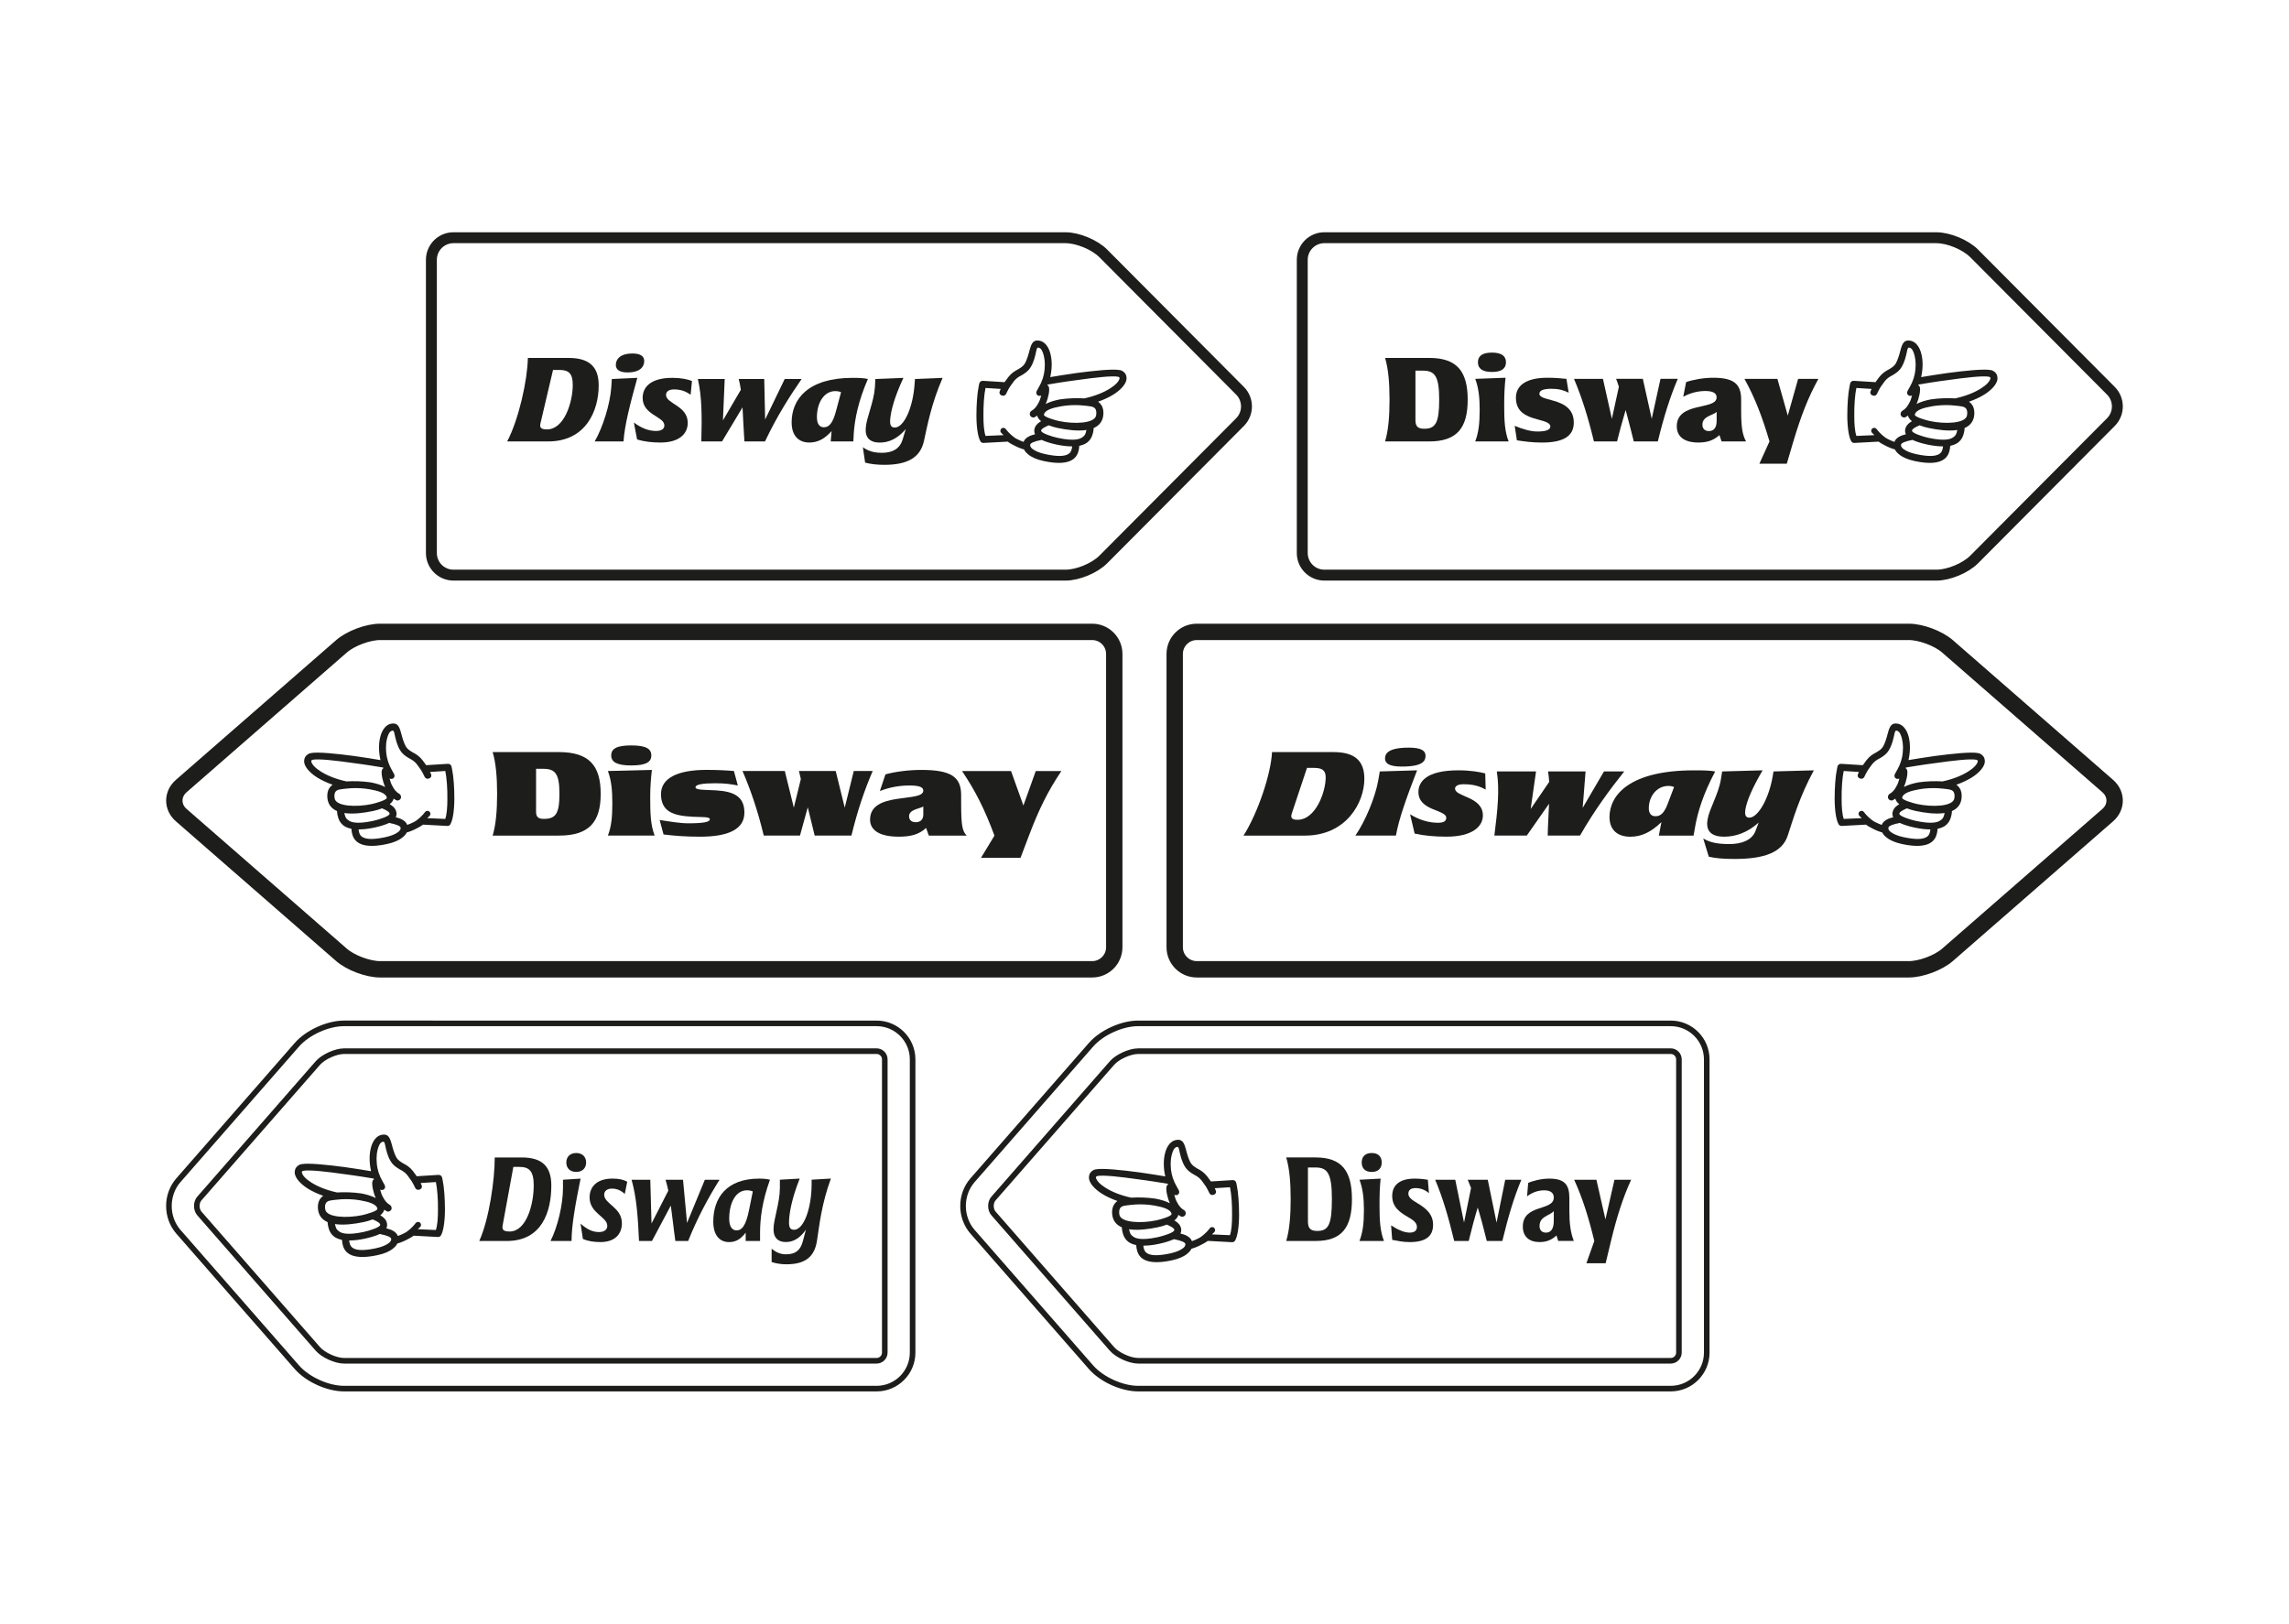 <?xml version="1.0" encoding="UTF-8"?>
<svg id="Layer_1" data-name="Layer 1" xmlns="http://www.w3.org/2000/svg" xmlns:xlink="http://www.w3.org/1999/xlink" viewBox="0 0 839.06 595.28">
  <defs>
    <style>
      .cls-1, .cls-2, .cls-3, .cls-4 {
        fill: none;
      }

      .cls-5 {
        fill: #1d1d1b;
      }

      .cls-6 {
        clip-path: url(#clippath-1);
      }

      .cls-7 {
        clip-path: url(#clippath-2);
      }

      .cls-2 {
        stroke-width: 2.05px;
      }

      .cls-2, .cls-3, .cls-4 {
        stroke: #1d1d1b;
        stroke-linecap: round;
        stroke-linejoin: round;
      }

      .cls-3 {
        stroke-width: 6px;
      }

      .cls-4 {
        stroke-width: 4px;
      }

      .cls-8 {
        clip-path: url(#clippath);
      }
    </style>
    <clipPath id="clippath">
      <rect class="cls-1" x="60.91" y="85.16" width="717.24" height="424.95"/>
    </clipPath>
    <clipPath id="clippath-1">
      <rect class="cls-1" x="60.91" y="85.16" width="717.24" height="424.95"/>
    </clipPath>
    <clipPath id="clippath-2">
      <rect class="cls-1" x="60.91" y="85.16" width="717.24" height="424.95"/>
    </clipPath>
  </defs>
  <g>
    <path class="cls-5" d="M182.22,291.04c0-6-.41-11.22-1.63-15.31h24.25c11.1,0,15.35,4.94,15.35,15.31s-4.25,15.31-15.35,15.31h-24.25c1.22-4.08,1.63-9.31,1.63-15.31ZM199.36,300.22c4.33,0,5.71-1.88,5.71-9.18s-1.47-9.18-5.96-9.18h-2.61v15.71c0,1.84.69,2.65,2.86,2.65Z"/>
    <path class="cls-5" d="M224.46,294.51c0-4.9-.37-8.45-1.63-11.84l16.12-.41c-.33,3.1-.61,6-.61,10.2,0,5.92.16,10.12,1.63,13.88h-17.14c1.27-3.27,1.63-6.78,1.63-11.84ZM224.05,276.96c0-2.49,2.04-3.67,7.35-3.67s7.35,1.18,7.35,3.67-2.04,3.67-7.35,3.67-7.35-1.27-7.35-3.67Z"/>
    <path class="cls-5" d="M242.3,291.08c0-5.63,5.8-8.82,16.61-8.82,3.96,0,7.31.16,10.12.41l1.43,5.31c-2.45-.49-4.53-.82-8.33-.82-4.57,0-7.18.45-7.18,1.47,0,1.1,3.63.9,7.63,1.14,6.53.41,10.29,2.33,10.29,8.16s-5.39,8.82-16.25,8.82c-5.35,0-9.43-.33-13.39-.82l-1.43-5.31c3.63.57,7.55,1.22,10.45,1.22,5.51,0,7.96-.45,7.96-1.47s-2.9-.74-6.37-.94c-6.78-.37-11.55-1.67-11.55-8.37Z"/>
    <path class="cls-5" d="M272.17,282.67h15.51l3.31,13.43,2.57-10.49-.69-2.94h13.47l3.31,13.43,3.31-13.43h6.94c-2.94,6.82-5.51,14.25-7.8,23.67h-13.47l-2.53-10.37-2.86,10.37h-13.27c-2.29-9.43-4.86-16.86-7.8-23.67Z"/>
    <path class="cls-5" d="M318.94,300.47c0-10.53,19.51-6.08,19.51-10.61,0-1.27-1.47-1.88-5.06-1.88s-7.27.61-10.86,2.04l2.04-6.12c3.55-.98,8.49-1.63,13.14-1.63,10.45,0,14.61,2.29,14.61,9.18v2.86c0,8.29.41,10.41,2.04,12.04h-13.88l-1.02-2.82c-2.65,2.57-6.08,3.22-9.96,3.22-7.55,0-10.57-2.65-10.57-6.29ZM335.59,301.45c1.55,0,2.86-.73,2.86-2.86v-2.9c-1.63.9-5.22,1.1-5.22,3.59,0,1.31.9,2.16,2.37,2.16Z"/>
    <path class="cls-5" d="M374.08,314.51h-14.49l4.94-8.16c-3.63-9.71-6.9-16.25-11.88-23.67h17.96l4.53,12.65,4.53-12.65h9.39c-4.98,7.43-8.2,13.96-11.88,23.67l-3.1,8.16Z"/>
  </g>
  <g>
    <path class="cls-5" d="M466.28,275.73h22.49c7.84,0,11.35,3.18,11.35,9.8,0,8.73-6.61,20.82-21.8,20.82h-22.49c5.18-8.16,10.04-22.45,10.45-30.61ZM475.62,300.55c6.69,0,10.33-10.25,10.33-15.55,0-2.65-1.39-3.47-4.29-3.47h-2.57l-5.47,16.41c-.69,1.88-.16,2.61,2,2.61Z"/>
    <path class="cls-5" d="M511.7,306.34h-14.86c3.71-5.39,7.31-14.12,8.41-20.41l.53-3.1,13.67-.41c-3.84,9.92-6.73,17.96-7.75,23.92ZM507.7,278.1c0-1.76,1.06-4,8.73-4,4.53,0,6.12,1.14,6.12,2.94,0,2-1.06,4-8.74,4-4.49,0-6.12-1.14-6.12-2.94Z"/>
    <path class="cls-5" d="M527.04,301.65c2.29,0,3.1-.69,3.1-1.8,0-3.14-10.2-2.45-10.2-9.51,0-3.47,2.57-7.92,14.65-7.92,4.49,0,7.84.61,9.84,1.14l.16,5.92c-2.53-1.43-4.9-1.96-8.16-1.96-2,0-3.06.65-3.06,1.59,0,3.14,10.2,2.82,10.2,9.88,0,3.92-3.75,7.75-13.35,7.75-4.29,0-8.37-.37-11.67-1.14l-1.67-7.06c3.51,2.16,6.98,3.1,10.16,3.1Z"/>
    <path class="cls-5" d="M547.78,306.34c1.18-9.39,1.96-16.69.9-23.51h14.37l-1.96,13.76,6.78-9.92c-.08-1.31-.2-2.57-.41-3.84h13.75l-1.06,13.35,7.8-13.35h7.43c-5.27,6.65-10.9,14.2-16.21,23.51h-11.84c.08-4.25.37-8.08.49-11.67l-8.16,11.67h-11.88Z"/>
    <path class="cls-5" d="M589.98,299.57c0-8.08,7.39-17.14,30.9-17.14,3.18,0,5.67,0,7.84.41-4.49,8.41-6.49,15.22-7.39,20.49l-.53,3.02h-12.73l.94-4.94c-3.8,3.67-7.31,5.35-11.39,5.35-4.61,0-7.63-2.41-7.63-7.18ZM611.32,294.67l2.33-6.12c-.37-.2-1.18-.41-2.08-.41-4.2,0-7.18,3.75-7.18,8.2,0,1.88.94,2.9,2.37,2.9s3.02-.41,4.57-4.57Z"/>
    <path class="cls-5" d="M626.38,314.1l-2.04-6.69c2.49,1.47,5.18,2.04,9.59,2.04s8.2-1.35,9.55-4.74l1.18-3.14c-4.08,3.71-8.53,5.18-12.61,5.18-4.82,0-6.94-2.12-6.08-6.49.57-3.55,3.96-9.18,4.82-14.41l.49-3.02,14.82-.41c-3.96,6.82-5.8,11.31-6.29,14.29-.33,2,.04,3.06,1.43,3.06,3.18,0,7.22-6.98,8.61-15.43l.25-1.51,14.78-.41c-5.35,9.92-7.55,17.84-9.55,23.88-2.04,6.33-8.82,8.61-19.43,8.61-3.8,0-6.9-.2-9.51-.82Z"/>
  </g>
  <g class="cls-8">
    <path class="cls-3" d="M139.35,231.66c-4.47,0-10.83,2.38-14.2,5.32l-58.72,51.21c-3.37,2.94-3.37,7.71,0,10.65l58.72,51.21c3.37,2.94,9.73,5.32,14.2,5.32h261c4.47,0,8.1-3.63,8.1-8.1v-107.51c0-4.47-3.62-8.1-8.1-8.1H139.35Z"/>
    <path class="cls-3" d="M699.7,231.66c4.47,0,10.83,2.38,14.2,5.32l58.72,51.21c3.37,2.94,3.37,7.71,0,10.65l-58.72,51.21c-3.37,2.94-9.73,5.32-14.2,5.32h-261c-4.47,0-8.1-3.63-8.1-8.1v-107.51c0-4.47,3.62-8.1,8.1-8.1h261Z"/>
    <path class="cls-5" d="M147.6,306.98c.71-.57,1.21-1.16,1.5-1.78,1.18-.32,2.59-.9,3.83-1.58.75-.37,1.5-.81,2.16-1.29l8.86.48c.49.03.93-.2,1.13-.59.93-1.52,1.46-5.24,1.47-9.42,0-3.89-.27-8.14-.85-10.87l-.2-.93c-.13-.6-.71-1.03-1.39-.96l-7.89.49c-.47-.6-.88-1.2-1.37-1.86-1.15-1.49-2.43-2.26-3.68-2.9-.89-.58-1.75-1.02-2.39-2.07-.78-1.36-1.33-3.33-1.74-4.91-.74-2.83-1.53-3.92-3.79-3.44-1.73.37-3.23,2.15-3.89,4.93-.56,2.27-.58,5.13.03,7.99.03.13.06.27.08.4-2.23-.36-5.84-.98-9.63-1.5-6.44-.86-13.47-1.58-15.87-1.07l-.4.08c-.2.04-.38.15-.5.25-.57.26-1.02.77-1.32,1.32-.22.6-.36,1.26-.2,1.99.31,1.46,1.78,3.45,4.74,5.32,1.52.93,3.38,1.85,5.63,2.63-.78.58-1.26,1.24-1.59,2.01-.45,1.14-.44,2.53-.2,3.65.4,1.86,1.58,3.21,3.42,4,0,.35.04.83.14,1.29l.04.2c.26,1.2.78,3.03,2.77,4.21.63.35,1.38.61,2.33.82.02.41.04.83.14,1.29l.04.2c.23,1.06.73,2.76,2.69,3.81,1.65.9,4.62,1.45,10.07.29,2.73-.58,4.62-1.47,5.8-2.48M135.81,286.83c-2.87-.43-6.09-.51-8.83-.35-4.01-.88-7.07-2.18-9.31-3.58-2.08-1.29-3.34-2.63-3.56-3.69-.03-.13-.06-.27,0-.35.05-.08.24-.19.24-.19q.05-.08.12-.1s.07-.01,0,0h-.07c.01.08-.05.1-.05.1l.18-.11c2.26-.48,8.9.33,14.99,1.19,4.71.6,9.04,1.34,10.91,1.64l.12.25c-.95.41-.69,2.3-.44,3.5.23,1.06.55,2.25,1.07,3.39-1.41-.74-3.27-1.32-5.37-1.71M124.41,289.46c1-.21,3.18-.4,4.21-.48,2.2-.12,4.59,0,6.75.37,3.03.54,6.04,1.29,6.42,3.08.18.86-4.15,2.06-5.54,2.36-5.59,1.19-12.95.88-13.56-1.98-.14-.67-.18-1.49.09-2.17.22-.6.76-1,1.62-1.18M127.87,300.82c-1.26-.71-1.42-1.78-1.58-2.51l-.04-.2v-.07c.13.04.35.06.49.1,2.92.35,6.58-.08,10.04-.81,1.06-.23,2.25-.55,3.27-.97.76.32,1.46.66,1.94.98.4.26.74.54.82.94.2.93-4.04,2.25-6.1,2.69-6.38,1.36-8.21.29-8.85-.13M133,306.96c-1.1-.6-1.3-1.53-1.43-2.13l-.04-.2c-.04-.2-.07-.33-.05-.55,1.53.02,3.44-.18,5.76-.67,2.19-.47,4.08-1.07,5.41-1.71,1.38.26,2.49.58,3.25.91.47.25.86.44.94.84.11.53-.25,1.1-.85,1.57-1.02.77-2.54,1.44-4.74,1.91-4.46.95-6.92.78-8.27.02M155.57,284.64c.4.89,1.12,1.01,1.76.74.77-.3.96-1.04.61-1.73-.11-.19-.23-.44-.27-.64l5.56-.35c.51,2.39.81,6.43.76,10.12.02,3.05-.21,5.88-.78,7.46l-6.61-.29c1.01-.94,1.3-1.15,1.15-1.82-.13-.6-.69-.96-1.29-.84-.47.1-.85.6-1.11,1-.66.83-2.33,2.44-3.59,3.06-.81.45-1.71.78-2.48,1.08-.33-.9-1.03-1.59-2.35-2.21-.54-.23-1.12-.39-1.86-.58.29-.62.36-1.26.22-1.92-.21-1-.79-1.78-1.86-2.52-.16-.1-.39-.19-.57-.37.83-.66,1.3-1.39,1.44-2.04.24.16.57.37.81.52.56.37,1.35.13,1.71-.43.37-.56.18-1.43-.38-1.79-1.18-.65-1.95-1.67-2.54-2.8-.53-.86-.81-1.84-1.09-2.83.29.08.59.15.92.08.6-.13,1.27-.9.63-1.94-.55-.93-1.02-1.87-1.5-2.81l-.62-1.61c-.1-.46-.26-.92-.38-1.45-.52-2.46-.49-4.9,0-6.88.38-1.47.87-2.76,1.94-2.98.47-.1.63.35.76.95.49,2.33,1.01,4.44,2.07,6.16.87,1.48,2,2.22,3.28,2.99.94.49,1.96,1.04,2.91,2.23.58.78,1.08,1.51,1.59,2.23.44.74.79,1.43,1.16,2.19"/>
    <path class="cls-5" d="M691.46,306.98c-.71-.57-1.21-1.16-1.5-1.78-1.18-.32-2.59-.9-3.83-1.58-.76-.37-1.5-.81-2.16-1.29l-8.86.48c-.49.03-.93-.2-1.13-.59-.93-1.52-1.46-5.24-1.47-9.42,0-3.89.27-8.14.85-10.87l.2-.93c.13-.6.71-1.03,1.39-.96l7.89.49c.47-.6.88-1.2,1.37-1.86,1.15-1.49,2.43-2.26,3.68-2.9.89-.58,1.74-1.02,2.38-2.07.78-1.36,1.33-3.33,1.74-4.91.74-2.83,1.53-3.92,3.79-3.44,1.73.37,3.23,2.15,3.89,4.93.56,2.27.58,5.13-.03,7.99l-.08.4c2.23-.36,5.84-.98,9.63-1.5,6.44-.86,13.47-1.58,15.87-1.07l.4.08c.2.04.39.15.5.25.57.26,1.02.77,1.32,1.32.22.6.36,1.26.2,1.99-.31,1.46-1.77,3.45-4.74,5.32-1.52.93-3.38,1.85-5.63,2.63.78.58,1.27,1.24,1.59,2.01.45,1.14.44,2.53.2,3.65-.4,1.86-1.58,3.21-3.42,4,0,.35-.04.83-.14,1.29l-.04.2c-.26,1.2-.78,3.03-2.77,4.21-.63.35-1.38.61-2.33.82-.02.41-.04.83-.14,1.29l-.04.2c-.23,1.06-.73,2.76-2.69,3.81-1.65.9-4.62,1.45-10.07.29-2.73-.58-4.62-1.47-5.8-2.48M703.25,286.83c2.87-.43,6.09-.51,8.83-.35,4.01-.88,7.07-2.18,9.31-3.58,2.08-1.29,3.34-2.63,3.57-3.69.03-.13.06-.27,0-.35-.05-.08-.24-.19-.24-.19q-.05-.08-.12-.1s-.07-.01,0,0h.07c-.01.08.05.1.05.1l-.18-.11c-2.26-.48-8.9.33-14.99,1.19-4.71.6-9.04,1.34-10.91,1.64l-.12.25c.96.41.69,2.3.44,3.5-.23,1.06-.55,2.25-1.07,3.39,1.41-.74,3.27-1.32,5.37-1.71M714.64,289.46c-1-.21-3.18-.4-4.21-.48-2.2-.12-4.59,0-6.75.37-3.03.54-6.04,1.29-6.42,3.08-.18.86,4.15,2.06,5.54,2.36,5.59,1.19,12.95.88,13.56-1.98.14-.67.18-1.49-.09-2.17-.22-.6-.76-1-1.62-1.18M711.18,300.82c1.26-.71,1.42-1.78,1.58-2.51l.04-.2v-.07c-.13.04-.35.06-.49.1-2.92.35-6.58-.08-10.04-.81-1.06-.23-2.25-.55-3.27-.97-.76.32-1.46.66-1.95.98-.4.26-.74.54-.82.94-.2.93,4.04,2.25,6.1,2.69,6.38,1.36,8.21.29,8.85-.13M706.06,306.96c1.1-.6,1.3-1.53,1.43-2.13l.04-.2c.04-.2.07-.33.05-.55-1.53.02-3.44-.18-5.77-.67-2.2-.47-4.08-1.07-5.41-1.71-1.38.26-2.49.58-3.25.91-.47.25-.86.44-.94.84-.11.53.25,1.1.85,1.57,1.02.77,2.54,1.44,4.74,1.91,4.46.95,6.92.78,8.27.02M683.49,284.64c-.4.89-1.12,1.01-1.76.74-.77-.3-.96-1.04-.61-1.73.11-.19.23-.44.27-.64l-5.56-.35c-.51,2.39-.81,6.43-.76,10.12-.02,3.05.21,5.88.78,7.46l6.61-.29c-1.01-.94-1.3-1.15-1.16-1.82.13-.6.69-.96,1.29-.84.47.1.85.6,1.11,1,.66.83,2.33,2.44,3.59,3.06.81.45,1.71.78,2.48,1.08.33-.9,1.03-1.59,2.35-2.21.54-.23,1.12-.39,1.86-.58-.29-.62-.36-1.26-.22-1.92.21-1,.8-1.78,1.86-2.52.16-.1.39-.19.57-.37-.83-.66-1.3-1.39-1.44-2.04-.24.16-.57.37-.81.52-.56.37-1.35.13-1.71-.43-.37-.56-.18-1.43.38-1.79,1.18-.65,1.95-1.67,2.54-2.8.53-.86.81-1.84,1.09-2.83-.29.08-.59.15-.92.08-.6-.13-1.27-.9-.63-1.94.55-.93,1.02-1.87,1.5-2.81l.62-1.61c.1-.46.26-.92.38-1.45.52-2.46.49-4.9,0-6.88-.38-1.47-.87-2.76-1.94-2.98-.47-.1-.63.35-.76.95-.5,2.33-1.01,4.44-2.07,6.16-.87,1.48-2,2.22-3.28,2.99-.94.49-1.96,1.04-2.91,2.23-.58.78-1.09,1.51-1.59,2.23-.44.74-.79,1.43-1.16,2.19"/>
  </g>
  <g>
    <path class="cls-5" d="M509.35,146.53c0-6-.41-11.22-1.63-15.31h16.16c10.21,0,14.12,4.94,14.12,15.31s-3.92,15.31-14.12,15.31h-16.16c1.22-4.08,1.63-9.31,1.63-15.31ZM522.08,157.19c4.16,0,5.47-2.2,5.47-10.65s-1.47-10.65-5.96-10.65h-2.74v18.16c0,2.24.86,3.14,3.22,3.14Z"/>
    <path class="cls-5" d="M542.4,150.37c0-4.73-.41-8.2-1.63-11.47l11.1-.41c-.33,3.06-.49,5.92-.49,10.08,0,5.67.2,9.63,1.63,13.27h-12.25c1.22-3.18,1.63-6.57,1.63-11.47ZM541.75,132.82c0-2.25,1.55-3.55,5.14-3.55s5.14,1.31,5.14,3.55-1.55,3.55-5.14,3.55-5.14-1.31-5.14-3.55Z"/>
    <path class="cls-5" d="M555.67,145.84c0-4.69,4.04-7.35,11.55-7.35,2.73,0,5.1.2,6.98.41l.82,5.06c-1.92-.94-3.71-1.43-6.29-1.43-2.78,0-4.45.53-4.45,1.84s2.33,1.75,4.98,2.49c4.37,1.18,7.63,3.27,7.63,8.04,0,5.06-3.88,7.35-11.67,7.35-3.67,0-6.45-.41-9.18-.82l-.82-5.31c3.06,1.27,5.96,2.08,8.29,2.08,3.22,0,4.78-.61,4.78-1.84,0-1.39-2.08-1.88-4.57-2.57-4.41-1.14-8.04-2.82-8.04-7.96Z"/>
    <path class="cls-5" d="M576.97,138.9h10.61l3.27,14.65,2.57-11.76c-.37-1.22-.73-2.2-1.02-2.9h9.8l3.26,14.65,3.22-14.65h6.33c-2.82,6.61-5.1,13.84-7.31,22.94h-8.82c-.61-2.57-1.8-7.1-2.98-11.51-1.31,4.41-2.53,8.94-3.14,11.51h-8.49c-2.2-9.1-4.49-16.33-7.31-22.94Z"/>
    <path class="cls-5" d="M614.64,156.33c0-9.22,14.61-5.8,14.61-10.65,0-1.51-1.31-2.33-4.12-2.33s-5.59.73-8.12,2.12l1.06-5.39c2.33-.82,6.29-1.59,9.88-1.59,7.51,0,10.25,2.2,10.29,7.88v3.92c0,6.2.41,9.02,1.8,11.55h-8.98l-.78-2.33c-2.33,2.12-4.78,2.73-7.75,2.73-5.27,0-7.88-2.29-7.88-5.92ZM626.4,158.04c1.55,0,2.86-.94,2.86-3.71v-3.31c-1.55,1.39-5.22,1.55-5.22,4.69,0,1.47.9,2.33,2.37,2.33Z"/>
    <path class="cls-5" d="M654.96,170h-10.04l3.71-8.16c-2.73-9.27-5.39-16.08-9.18-22.94h12.08l3.8,13.47,3.8-13.47h7.43c-3.8,6.86-6.41,13.67-9.18,22.94l-2.41,8.16Z"/>
  </g>
  <g>
    <path class="cls-5" d="M193.5,131.23h14.98c7.59,0,10.98,3.31,10.98,10.04,0,9.27-4.65,20.57-18.53,20.57h-15.02c4.29-8.16,7.43-22.45,7.59-30.61ZM200.52,157.43c6.29,0,9.43-9.92,9.43-16.33,0-4.2-1.51-5.47-4.86-5.47h-2.37l-4.57,19.43c-.45,1.71.12,2.37,2.37,2.37Z"/>
    <path class="cls-5" d="M228.56,161.84h-10.57c3.02-5.22,5.63-13.67,6.08-19.8l.2-3.1,9.35-.41c-2.69,9.67-4.69,17.51-5.06,23.31ZM225.74,133.76c0-1.92,1.43-4.16,6.12-4.16,2.98,0,4.29,1.06,4.29,2.78,0,2-1.43,4.16-6.16,4.16-2.94,0-4.25-1.06-4.25-2.78Z"/>
    <path class="cls-5" d="M240.51,158c2,0,3.02-.78,3.02-2.04,0-3.31-7.96-3.76-7.96-10.08,0-3.51,2.37-7.35,10.9-7.35,3.22,0,5.59.53,7.18,1.14l-.49,5.06c-1.88-1.35-3.71-1.96-6.12-1.96-1.8,0-2.9.78-2.9,2,0,3.31,7.96,3.92,7.96,10.25,0,4.04-3.14,7.22-10,7.22-3.14,0-6.04-.33-8.57-1.14l-1.18-6.2c2.73,2.04,5.35,3.1,8.16,3.1Z"/>
    <path class="cls-5" d="M257.08,161.84c.24-9.1.24-16.25-1.27-22.9h9.84l-.65,15.18,6.57-11.22c-.2-1.35-.45-2.65-.78-3.96h9.35l.33,14.86,7.18-14.86h6.2c-4.49,6.49-9.14,13.84-13.43,22.9h-7.55c-.33-4.61-.45-8.69-.69-12.49l-7.51,12.49h-7.59Z"/>
    <path class="cls-5" d="M290.18,154.9c0-8.45,5.84-16.37,22.41-16.37,2.25,0,4,.08,5.55.41-3.55,8.16-4.82,14.78-5.18,19.88l-.16,3.02h-8.29l.33-3.8c-2.61,2.9-5.1,4.2-8.16,4.2-3.96,0-6.49-2.53-6.49-7.35ZM306.59,150.17l1.71-6.37c-.37-.2-1.22-.41-2.12-.41-4.08,0-6.73,4.2-6.73,9.55,0,2.53,1.02,3.71,2.53,3.71,1.71,0,3.27-1.06,4.61-6.49Z"/>
    <path class="cls-5" d="M317.12,169.6l-.82-5.63c1.84,1.31,3.88,2.04,6.98,2.04,3.88,0,6.49-1.47,7.55-4.73l1.18-3.96c-2.98,3.51-6.2,4.94-9.51,4.94-3.67,0-5.47-1.84-5.14-5.43.24-3.63,2.98-9.47,3.35-14.86l.16-3.02,10.29-.41c-3.31,7.06-4.65,12.25-4.86,15.39-.12,1.88.29,2.82,1.71,2.82,3.35,0,6.73-7.35,7.27-16.29l.12-1.51,10.12-.41c-4.2,9.71-5.55,17.39-6.86,23.27-1.39,6-6.04,8.61-14.53,8.61-2.73,0-5.06-.29-7.02-.82Z"/>
  </g>
  <g class="cls-6">
    <path class="cls-4" d="M390.61,87.16c4.47,0,10.66,2.57,13.81,5.74l50.13,50.37c3.15,3.17,3.15,8.31,0,11.48l-50.13,50.37c-3.15,3.17-9.34,5.74-13.81,5.74h-224.38c-4.47,0-8.1-3.63-8.1-8.1v-107.51c0-4.47,3.63-8.1,8.1-8.1h224.38Z"/>
    <path class="cls-4" d="M709.84,87.16c4.47,0,10.66,2.57,13.81,5.74l50.13,50.37c3.15,3.17,3.15,8.31,0,11.48l-50.13,50.37c-3.15,3.17-9.34,5.74-13.81,5.74h-224.38c-4.47,0-8.1-3.63-8.1-8.1v-107.51c0-4.47,3.63-8.1,8.1-8.1h224.38Z"/>
    <path class="cls-5" d="M376.87,166.56c-.71-.57-1.21-1.16-1.5-1.78-1.18-.32-2.59-.9-3.83-1.58-.76-.37-1.5-.8-2.16-1.29l-8.86.48c-.49.03-.93-.2-1.13-.59-.93-1.52-1.46-5.24-1.47-9.42,0-3.89.27-8.14.85-10.87l.2-.93c.13-.6.71-1.03,1.38-.96l7.89.49c.47-.6.88-1.2,1.37-1.86,1.15-1.49,2.43-2.26,3.67-2.9.89-.58,1.74-1.02,2.39-2.07.78-1.36,1.33-3.33,1.74-4.91.74-2.83,1.53-3.92,3.79-3.43,1.73.37,3.23,2.15,3.89,4.93.56,2.27.58,5.13-.03,7.99-.03.13-.06.27-.09.4,2.23-.36,5.84-.98,9.63-1.5,6.44-.86,13.47-1.58,15.87-1.08l.4.08c.2.04.39.15.5.25.57.26,1.02.77,1.32,1.32.22.6.36,1.26.2,1.99-.31,1.46-1.78,3.45-4.74,5.32-1.52.93-3.38,1.85-5.63,2.63.78.58,1.26,1.24,1.59,2.01.45,1.14.44,2.52.2,3.65-.4,1.86-1.59,3.21-3.42,4,0,.35-.04.83-.14,1.29l-.04.2c-.26,1.2-.78,3.03-2.77,4.21-.63.35-1.38.61-2.33.83-.02.41-.04.83-.14,1.29l-.04.2c-.23,1.06-.73,2.76-2.69,3.81-1.65.9-4.62,1.45-10.07.29-2.73-.58-4.62-1.47-5.8-2.48M388.66,146.41c2.87-.43,6.09-.51,8.83-.35,4.01-.89,7.07-2.18,9.31-3.58,2.08-1.29,3.34-2.63,3.57-3.69.03-.13.06-.27,0-.35-.05-.08-.24-.19-.24-.19q-.05-.08-.12-.1s-.07-.01,0,0h.07c-.01.08.05.1.05.1l-.18-.11c-2.26-.48-8.9.33-14.99,1.19-4.71.6-9.04,1.34-10.91,1.64l-.12.25c.95.41.69,2.3.44,3.5-.23,1.06-.55,2.25-1.07,3.39,1.41-.74,3.27-1.32,5.37-1.71M400.05,149.04c-1-.21-3.18-.4-4.21-.48-2.2-.12-4.59,0-6.75.37-3.03.54-6.04,1.29-6.42,3.08-.18.86,4.15,2.06,5.54,2.36,5.59,1.19,12.95.88,13.56-1.98.14-.67.18-1.49-.09-2.17-.22-.6-.76-1-1.62-1.18M396.6,160.4c1.26-.71,1.42-1.78,1.58-2.52l.04-.2v-.07c-.13.04-.35.06-.49.1-2.92.35-6.58-.08-10.04-.81-1.06-.23-2.25-.55-3.27-.97-.76.32-1.46.66-1.95.98-.4.26-.74.54-.82.94-.2.93,4.04,2.25,6.1,2.69,6.38,1.36,8.21.29,8.86-.13M391.47,166.53c1.1-.6,1.3-1.53,1.43-2.13l.04-.2c.04-.2.07-.33.05-.55-1.53.02-3.44-.18-5.76-.67-2.2-.47-4.08-1.08-5.41-1.7-1.38.26-2.49.58-3.25.91-.47.25-.86.44-.94.84-.11.53.25,1.1.85,1.57,1.02.77,2.54,1.44,4.74,1.91,4.46.95,6.92.78,8.27.02M368.9,144.22c-.4.89-1.12,1.01-1.76.74-.77-.3-.96-1.04-.6-1.73.11-.19.23-.44.27-.64l-5.56-.35c-.51,2.39-.81,6.43-.76,10.12-.02,3.05.21,5.88.78,7.46l6.61-.29c-1.01-.94-1.3-1.15-1.15-1.82.13-.6.69-.96,1.29-.84.47.1.85.6,1.11,1,.66.83,2.33,2.44,3.59,3.06.81.45,1.71.78,2.48,1.08.33-.9,1.03-1.59,2.35-2.21.54-.23,1.12-.39,1.86-.58-.29-.62-.36-1.26-.22-1.92.21-1,.79-1.78,1.86-2.52.16-.11.39-.2.57-.37-.83-.66-1.3-1.39-1.44-2.04-.24.16-.57.37-.81.52-.56.37-1.35.13-1.71-.43-.37-.56-.18-1.43.38-1.8,1.18-.65,1.95-1.67,2.54-2.8.53-.86.81-1.84,1.09-2.83-.29.08-.59.15-.92.08-.6-.13-1.27-.89-.63-1.94.54-.93,1.02-1.87,1.5-2.81l.62-1.61c.1-.46.26-.92.38-1.45.52-2.46.49-4.9,0-6.88-.38-1.47-.87-2.76-1.94-2.98-.47-.1-.63.35-.76.95-.49,2.33-1.01,4.44-2.08,6.16-.87,1.48-2,2.22-3.28,2.99-.94.49-1.96,1.04-2.91,2.23-.58.78-1.09,1.51-1.59,2.23-.44.74-.79,1.43-1.16,2.19"/>
    <path class="cls-5" d="M696.1,166.56c-.71-.57-1.21-1.16-1.5-1.78-1.18-.32-2.59-.9-3.83-1.58-.76-.37-1.5-.8-2.16-1.29l-8.86.48c-.49.03-.93-.2-1.13-.59-.93-1.52-1.46-5.24-1.47-9.42,0-3.89.27-8.14.85-10.87l.2-.93c.13-.6.71-1.03,1.39-.96l7.89.49c.47-.6.88-1.2,1.37-1.86,1.15-1.49,2.43-2.26,3.68-2.9.89-.58,1.74-1.02,2.38-2.07.78-1.36,1.33-3.33,1.74-4.91.74-2.83,1.53-3.92,3.79-3.43,1.73.37,3.23,2.15,3.89,4.93.56,2.27.58,5.13-.03,7.99-.03.13-.06.27-.08.4,2.23-.36,5.84-.98,9.63-1.5,6.44-.86,13.47-1.58,15.87-1.08l.4.08c.2.04.39.15.5.25.57.26,1.02.77,1.32,1.32.22.6.36,1.26.2,1.99-.31,1.46-1.77,3.45-4.74,5.32-1.52.93-3.38,1.85-5.63,2.63.78.58,1.27,1.24,1.59,2.01.45,1.14.44,2.52.2,3.65-.4,1.86-1.58,3.21-3.42,4,0,.35-.04.83-.14,1.29l-.04.2c-.26,1.2-.78,3.03-2.77,4.21-.63.35-1.38.61-2.33.83-.02.41-.04.83-.14,1.29l-.04.2c-.23,1.06-.73,2.76-2.69,3.81-1.65.9-4.62,1.45-10.07.29-2.73-.58-4.62-1.47-5.8-2.48M707.89,146.41c2.87-.43,6.09-.51,8.83-.35,4.01-.89,7.07-2.18,9.31-3.58,2.08-1.29,3.34-2.63,3.57-3.69.03-.13.06-.27,0-.35-.05-.08-.24-.19-.24-.19q-.05-.08-.12-.1s-.07-.01,0,0h.07c-.01.08.05.1.05.1l-.18-.11c-2.26-.48-8.9.33-14.99,1.19-4.71.6-9.04,1.34-10.91,1.64l-.12.25c.96.41.69,2.3.44,3.5-.23,1.06-.55,2.25-1.07,3.39,1.41-.74,3.27-1.32,5.37-1.71M719.29,149.04c-1-.21-3.18-.4-4.21-.48-2.2-.12-4.59,0-6.75.37-3.03.54-6.04,1.29-6.42,3.08-.18.86,4.15,2.06,5.54,2.36,5.59,1.19,12.95.88,13.56-1.98.14-.67.18-1.49-.09-2.17-.22-.6-.76-1-1.62-1.18M715.83,160.4c1.26-.71,1.42-1.78,1.58-2.52l.04-.2v-.07c-.13.04-.35.06-.49.1-2.92.35-6.58-.08-10.04-.81-1.06-.23-2.25-.55-3.27-.97-.76.32-1.46.66-1.95.98-.4.26-.74.54-.82.94-.2.93,4.04,2.25,6.1,2.69,6.38,1.36,8.21.29,8.85-.13M710.7,166.53c1.1-.6,1.3-1.53,1.43-2.13l.04-.2c.04-.2.07-.33.05-.55-1.53.02-3.44-.18-5.77-.67-2.2-.47-4.08-1.08-5.41-1.7-1.38.26-2.49.58-3.25.91-.47.25-.86.44-.94.84-.11.53.25,1.1.85,1.57,1.02.77,2.54,1.44,4.74,1.91,4.46.95,6.92.78,8.27.02M688.13,144.22c-.4.89-1.12,1.01-1.76.74-.77-.3-.96-1.04-.61-1.73.11-.19.23-.44.27-.64l-5.56-.35c-.51,2.39-.81,6.43-.76,10.12-.02,3.05.21,5.88.78,7.46l6.61-.29c-1.01-.94-1.3-1.15-1.16-1.82.13-.6.69-.96,1.29-.84.47.1.85.6,1.11,1,.66.83,2.33,2.44,3.59,3.06.81.45,1.71.78,2.48,1.08.33-.9,1.03-1.59,2.35-2.21.54-.23,1.12-.39,1.86-.58-.29-.62-.36-1.26-.22-1.92.21-1,.8-1.78,1.86-2.52.16-.11.39-.2.57-.37-.83-.66-1.3-1.39-1.44-2.04-.24.16-.57.37-.81.52-.56.37-1.35.13-1.71-.43-.37-.56-.18-1.43.38-1.8,1.18-.65,1.95-1.67,2.54-2.8.53-.86.81-1.84,1.09-2.83-.29.08-.59.15-.92.08-.6-.13-1.27-.89-.63-1.94.55-.93,1.02-1.87,1.5-2.81l.62-1.61c.1-.46.26-.92.38-1.45.52-2.46.49-4.9,0-6.88-.38-1.47-.87-2.76-1.94-2.98-.47-.1-.63.35-.76.95-.5,2.33-1.01,4.44-2.07,6.16-.87,1.48-2,2.22-3.28,2.99-.94.49-1.96,1.04-2.91,2.23-.58.78-1.09,1.51-1.59,2.23-.44.74-.79,1.43-1.16,2.19"/>
  </g>
  <g>
    <path class="cls-5" d="M473.11,439.66c0-6-.41-11.22-1.63-15.31h10.78c9.59,0,13.31,4.94,13.31,15.31s-3.71,15.31-13.31,15.31h-10.78c1.22-4.08,1.63-9.31,1.63-15.31ZM482.91,451.29c4.08,0,5.31-2.41,5.31-11.63s-1.47-11.63-5.96-11.63h-2.82v19.8c0,2.53.98,3.47,3.47,3.47Z"/>
    <path class="cls-5" d="M499.97,443.74c0-4.65-.45-8.04-1.63-11.22l7.75-.41c-.33,3.06-.41,5.88-.41,10,0,5.51.25,9.31,1.63,12.86h-8.98c1.22-3.14,1.63-6.41,1.63-11.22ZM499.15,426.19c0-2.08,1.22-3.47,3.67-3.47s3.67,1.39,3.67,3.47-1.22,3.47-3.67,3.47-3.67-1.35-3.67-3.47Z"/>
    <path class="cls-5" d="M510.33,438.48c0-4.08,2.86-6.37,8.2-6.37,1.92,0,3.63.2,4.86.41l.41,4.9c-1.55-1.26-3.14-1.84-4.9-1.84-1.63,0-2.65.61-2.65,2.08,0,1.35,1.43,2.33,3.22,3.39,2.9,1.71,5.84,3.88,5.84,7.96,0,4.37-2.86,6.37-8.61,6.37-2.53,0-4.49-.49-6.37-.82l-.41-5.31c2.65,1.71,4.86,2.65,6.82,2.65,1.71,0,2.65-.73,2.65-2.08,0-1.63-1.51-2.61-3.35-3.67-2.86-1.67-5.71-3.59-5.71-7.67Z"/>
    <path class="cls-5" d="M526.09,432.52h7.35l3.22,15.71,2.57-12.69c-.41-1.02-.82-2.04-1.22-3.02h7.35l3.22,15.71,3.18-15.71h5.92c-2.74,6.45-4.82,13.55-6.98,22.45h-5.71c-1.1-4.49-2.16-8.53-3.31-12.25-1.14,3.71-2.2,7.75-3.31,12.25h-5.31c-2.16-8.9-4.25-16-6.98-22.45Z"/>
    <path class="cls-5" d="M558.21,449.7c0-8.37,11.35-5.59,11.35-10.65,0-1.71-1.18-2.65-3.51-2.65s-4.45.82-6.29,2.2l.41-4.9c1.51-.74,4.82-1.59,7.71-1.59,5.55,0,7.35,2.12,7.39,6.98v4.65c0,4.82.41,8.08,1.63,11.22h-5.71l-.65-2c-2.04,1.84-3.88,2.41-6.25,2.41-3.76,0-6.08-2.04-6.08-5.67ZM566.7,451.91c1.55,0,2.86-1.06,2.86-4.29v-3.59c-1.51,1.71-5.22,1.84-5.22,5.47,0,1.55.9,2.41,2.37,2.41Z"/>
    <path class="cls-5" d="M588.57,463.13h-7.06l2.9-8.16c-2.16-8.94-4.41-15.96-7.39-22.45h8.16l3.31,14.53,3.31-14.53h6.12c-2.98,6.49-5.22,13.47-7.39,22.45l-1.96,8.16Z"/>
  </g>
  <g>
    <path class="cls-5" d="M181.35,424.36h10c7.43,0,10.74,3.35,10.74,10.25,0,9.55-3.35,20.37-16.37,20.37h-10.04c3.67-8.16,5.67-22.45,5.67-30.61ZM186.82,451.5c6.04,0,8.82-9.71,8.82-16.9,0-5.22-1.59-6.78-5.22-6.78h-2.25l-3.92,21.43c-.29,1.67.33,2.25,2.57,2.25Z"/>
    <path class="cls-5" d="M209.51,454.97h-7.71c2.61-5.1,4.57-13.39,4.57-19.35v-3.1l6.45-.41c-1.92,9.47-3.31,17.14-3.31,22.86ZM207.59,426.19c0-2.08,1.39-3.47,3.63-3.47s3.63,1.39,3.63,3.47-1.39,3.47-3.63,3.47-3.63-1.35-3.63-3.47Z"/>
    <path class="cls-5" d="M219.59,451.7c1.8,0,3.02-.82,3.02-2.25,0-3.39-6.49-4.61-6.49-10.45,0-3.51,2.24-6.9,8.41-6.9,2.37,0,4.08.41,5.39,1.14l-.9,4.49c-1.47-1.35-2.94-1.96-4.73-1.96-1.67,0-2.82.82-2.82,2.25,0,3.39,6.49,4.61,6.49,10.45,0,4.16-2.78,6.9-7.8,6.9-2.37,0-4.53-.29-6.49-1.14l-.86-5.63c2.2,1.96,4.2,3.1,6.78,3.1Z"/>
    <path class="cls-5" d="M234.24,454.97c-.41-8.94-.9-15.96-2.73-22.45h6.86l.45,16.04,6.16-12.04c-.29-1.35-.61-2.69-1.02-4h6.41l1.47,15.84,6.53-15.84h5.39c-3.96,6.33-7.96,13.59-11.51,22.45h-4.69c-.69-4.82-1.1-9.06-1.67-12.98l-6.9,12.98h-4.73Z"/>
    <path class="cls-5" d="M261.46,447.91c0-8.69,4.82-15.8,16.82-15.8,1.59,0,2.86.12,3.96.41-2.9,7.96-3.63,14.45-3.63,19.43v3.02h-5.27v-3.06c-1.84,2.41-3.63,3.47-6.08,3.47-3.55,0-5.8-2.61-5.8-7.47ZM274.64,443.29l1.31-6.49c-.41-.2-1.27-.41-2.16-.41-4.04,0-6.49,4.49-6.49,10.45,0,2.9,1.14,4.25,2.69,4.25,1.88,0,3.43-1.55,4.65-7.8Z"/>
    <path class="cls-5" d="M282.85,462.72v-4.9c1.43,1.14,3.02,2.04,5.27,2.04,3.59,0,5.31-1.59,6.16-4.74l1.14-4.29c-2.24,3.18-4.65,4.53-7.35,4.53-2.98,0-4.53-1.63-4.53-4.69,0-3.71,2.33-9.67,2.33-15.14v-3.02l7.27-.41c-2.86,7.18-3.92,12.82-3.92,16.08,0,1.8.45,2.69,1.88,2.69,3.43,0,6.41-7.63,6.41-16.86v-1.51l7.06-.41c-3.47,9.51-4.2,17.02-5.1,22.82-.9,5.76-4.16,8.61-11.22,8.61-2.08,0-3.84-.33-5.39-.82Z"/>
  </g>
  <g class="cls-7">
    <path class="cls-2" d="M417.2,375.19c-5.94,0-13.36,3.37-17.27,7.84l-43.43,49.66c-4.64,5.3-4.64,13.6,0,18.91l43.43,49.66c3.91,4.47,11.33,7.84,17.27,7.84h195.23c7.28,0,13.2-5.92,13.2-13.2v-107.51c0-7.28-5.92-13.2-13.2-13.2h-195.23Z"/>
    <path class="cls-2" d="M417.2,385.39c-3.03,0-7.6,2.07-9.59,4.35l-43.43,49.66c-1.25,1.43-1.25,4.04,0,5.48l43.43,49.66c1.99,2.28,6.56,4.35,9.59,4.35h195.23c1.65,0,3-1.34,3-3v-107.51c0-1.65-1.35-3-3-3h-195.23Z"/>
    <path class="cls-2" d="M126.1,375.19c-5.94,0-13.36,3.37-17.27,7.84l-43.43,49.66c-4.64,5.3-4.64,13.6,0,18.91l43.43,49.66c3.91,4.47,11.33,7.84,17.27,7.84h195.23c7.28,0,13.2-5.92,13.2-13.2v-107.51c0-7.28-5.92-13.2-13.2-13.2H126.1Z"/>
    <path class="cls-2" d="M126.1,385.39c-3.03,0-7.6,2.07-9.59,4.35l-43.43,49.66c-1.25,1.43-1.25,4.04,0,5.48l43.43,49.66c1.99,2.28,6.56,4.35,9.59,4.35h195.23c1.65,0,3-1.34,3-3v-107.51c0-1.65-1.35-3-3-3H126.1Z"/>
    <path class="cls-5" d="M435.25,459.59c.71-.57,1.21-1.16,1.5-1.78,1.18-.32,2.59-.9,3.83-1.58.76-.37,1.5-.81,2.16-1.29l8.86.48c.49.03.93-.2,1.13-.59.93-1.52,1.46-5.24,1.47-9.42,0-3.89-.27-8.14-.85-10.87l-.2-.93c-.13-.6-.71-1.03-1.38-.96l-7.89.5c-.47-.6-.88-1.2-1.37-1.86-1.15-1.49-2.43-2.26-3.67-2.9-.89-.58-1.74-1.02-2.39-2.07-.78-1.36-1.33-3.33-1.74-4.91-.74-2.83-1.53-3.92-3.79-3.43-1.73.37-3.23,2.15-3.89,4.93-.56,2.27-.58,5.13.03,7.99.03.13.06.27.09.4-2.23-.36-5.84-.98-9.63-1.5-6.44-.86-13.47-1.58-15.87-1.08l-.4.08c-.2.04-.39.15-.5.25-.57.26-1.02.77-1.32,1.32-.22.6-.36,1.26-.2,1.99.31,1.46,1.78,3.44,4.74,5.32,1.52.93,3.38,1.85,5.63,2.63-.78.58-1.26,1.24-1.59,2.01-.45,1.14-.44,2.53-.2,3.65.4,1.86,1.58,3.21,3.42,4,0,.35.04.83.14,1.29l.04.2c.26,1.2.78,3.03,2.77,4.21.63.35,1.38.61,2.33.83.02.41.04.83.14,1.29l.04.2c.23,1.06.73,2.76,2.69,3.81,1.65.9,4.62,1.45,10.07.29,2.73-.58,4.62-1.47,5.8-2.48M423.46,439.44c-2.87-.43-6.09-.51-8.83-.35-4.01-.88-7.07-2.18-9.31-3.58-2.08-1.29-3.34-2.63-3.57-3.69-.03-.13-.06-.27,0-.35.05-.08.24-.19.24-.19q.05-.08.12-.1s.07-.01,0,0h-.07c.01.08-.05.1-.05.1l.18-.11c2.26-.48,8.9.33,14.99,1.19,4.71.6,9.04,1.34,10.91,1.64l.12.25c-.95.41-.69,2.3-.44,3.5.23,1.06.55,2.25,1.07,3.39-1.41-.74-3.27-1.32-5.37-1.71M412.07,442.07c1-.21,3.18-.4,4.21-.48,2.2-.12,4.59,0,6.75.37,3.03.54,6.04,1.29,6.42,3.08.18.86-4.15,2.06-5.54,2.36-5.59,1.19-12.95.88-13.56-1.98-.14-.67-.18-1.49.09-2.17.22-.6.76-1,1.62-1.18M415.52,453.43c-1.26-.7-1.42-1.78-1.58-2.51l-.04-.2v-.07c.13.04.35.06.49.1,2.92.35,6.58-.08,10.04-.81,1.06-.23,2.25-.55,3.27-.97.76.32,1.46.66,1.95.98.4.26.74.54.82.94.2.93-4.04,2.25-6.1,2.69-6.38,1.36-8.21.29-8.86-.13M420.65,459.56c-1.1-.6-1.3-1.53-1.43-2.13l-.04-.2c-.04-.2-.07-.33-.05-.55,1.53.02,3.44-.17,5.77-.67,2.19-.47,4.08-1.07,5.41-1.7,1.38.26,2.49.58,3.25.91.47.25.86.44.94.84.11.53-.25,1.1-.85,1.57-1.02.77-2.54,1.44-4.74,1.91-4.46.95-6.92.78-8.27.02M443.22,437.25c.4.89,1.12,1.01,1.76.74.77-.3.96-1.04.6-1.73-.11-.19-.23-.44-.27-.64l5.56-.35c.51,2.39.81,6.43.76,10.12.02,3.05-.21,5.88-.78,7.46l-6.61-.29c1.01-.94,1.3-1.15,1.15-1.82-.13-.6-.69-.97-1.29-.84-.47.1-.85.6-1.11,1-.66.83-2.33,2.44-3.59,3.06-.81.45-1.71.78-2.48,1.08-.33-.9-1.03-1.59-2.35-2.21-.54-.23-1.12-.39-1.86-.58.29-.62.36-1.26.22-1.92-.21-1-.79-1.78-1.86-2.52-.16-.1-.39-.19-.57-.37.83-.66,1.3-1.39,1.44-2.04.24.16.57.37.81.52.56.37,1.35.13,1.71-.43.37-.56.18-1.43-.38-1.79-1.18-.65-1.95-1.67-2.54-2.8-.53-.86-.81-1.84-1.09-2.83.29.08.59.15.92.08.6-.13,1.27-.89.63-1.94-.54-.93-1.02-1.87-1.5-2.81l-.62-1.61c-.1-.46-.26-.92-.38-1.45-.52-2.46-.49-4.9,0-6.88.38-1.47.87-2.76,1.94-2.98.47-.1.63.35.76.95.49,2.33,1.01,4.44,2.08,6.16.87,1.48,2,2.22,3.28,2.99.94.5,1.96,1.04,2.91,2.23.58.78,1.09,1.51,1.59,2.23.44.74.79,1.43,1.16,2.19"/>
    <path class="cls-5" d="M144.15,457.68c.71-.57,1.21-1.16,1.5-1.78,1.18-.32,2.59-.9,3.83-1.58.75-.37,1.5-.81,2.16-1.29l8.86.48c.49.03.93-.2,1.13-.59.93-1.52,1.46-5.24,1.47-9.42,0-3.89-.27-8.14-.85-10.87l-.2-.93c-.13-.6-.71-1.03-1.39-.96l-7.89.5c-.47-.6-.88-1.2-1.37-1.86-1.15-1.49-2.43-2.26-3.68-2.9-.89-.58-1.75-1.02-2.39-2.07-.78-1.36-1.33-3.33-1.74-4.91-.74-2.83-1.53-3.92-3.79-3.43-1.73.37-3.23,2.15-3.89,4.93-.56,2.27-.58,5.13.03,7.99.03.13.06.27.08.4-2.23-.36-5.84-.98-9.63-1.5-6.44-.86-13.47-1.58-15.87-1.08l-.4.08c-.2.04-.38.15-.5.25-.57.26-1.02.77-1.32,1.32-.22.6-.36,1.26-.2,1.99.31,1.46,1.78,3.44,4.74,5.32,1.52.93,3.38,1.85,5.63,2.63-.78.58-1.26,1.24-1.59,2.01-.45,1.14-.44,2.53-.2,3.65.4,1.86,1.58,3.21,3.42,4,0,.35.04.83.14,1.29l.04.2c.26,1.2.78,3.03,2.77,4.21.63.35,1.38.61,2.33.83.02.41.04.83.14,1.29l.04.2c.23,1.06.73,2.76,2.69,3.81,1.65.9,4.62,1.45,10.07.29,2.73-.58,4.62-1.47,5.8-2.48M132.36,437.53c-2.87-.43-6.09-.51-8.83-.35-4.01-.88-7.07-2.18-9.31-3.58-2.08-1.29-3.34-2.63-3.56-3.69-.03-.13-.06-.27,0-.35.05-.08.24-.19.24-.19q.05-.08.12-.1s.07-.01,0,0h-.07c.01.08-.05.1-.05.1l.18-.11c2.26-.48,8.9.33,14.99,1.19,4.71.6,9.04,1.34,10.91,1.64l.12.25c-.95.41-.69,2.3-.44,3.5.23,1.06.55,2.25,1.07,3.39-1.41-.74-3.27-1.32-5.37-1.71M120.97,440.16c1-.21,3.18-.4,4.21-.48,2.2-.12,4.59,0,6.75.37,3.03.54,6.04,1.29,6.42,3.08.18.86-4.15,2.06-5.54,2.36-5.59,1.19-12.95.88-13.56-1.98-.14-.67-.18-1.49.09-2.17.22-.6.76-1,1.62-1.18M124.43,451.52c-1.26-.7-1.42-1.78-1.58-2.51l-.04-.2v-.07c.13.04.35.06.49.1,2.92.35,6.58-.08,10.04-.81,1.06-.23,2.25-.55,3.27-.97.76.32,1.46.66,1.94.98.4.26.74.54.82.94.2.93-4.04,2.25-6.1,2.69-6.38,1.36-8.21.29-8.85-.13M129.55,457.66c-1.1-.6-1.3-1.53-1.43-2.13l-.04-.2c-.04-.2-.07-.33-.05-.55,1.53.02,3.44-.17,5.76-.67,2.19-.47,4.08-1.07,5.41-1.7,1.38.26,2.49.58,3.25.91.47.25.86.44.94.84.11.53-.25,1.1-.85,1.57-1.02.77-2.54,1.44-4.74,1.91-4.46.95-6.92.78-8.27.02M152.12,435.35c.4.89,1.12,1.01,1.76.74.77-.3.96-1.04.61-1.73-.11-.19-.23-.44-.27-.64l5.56-.35c.51,2.39.81,6.43.76,10.12.02,3.05-.21,5.88-.78,7.46l-6.61-.29c1.01-.94,1.3-1.15,1.15-1.82-.13-.6-.69-.97-1.29-.84-.47.1-.85.6-1.11,1-.66.83-2.33,2.44-3.59,3.06-.81.45-1.71.78-2.48,1.08-.33-.9-1.03-1.59-2.35-2.21-.54-.23-1.12-.39-1.86-.58.29-.62.36-1.26.22-1.92-.21-1-.79-1.78-1.86-2.52-.16-.1-.39-.19-.57-.37.83-.66,1.3-1.39,1.44-2.04.24.16.57.37.81.52.56.37,1.35.13,1.71-.43.37-.56.18-1.43-.38-1.79-1.18-.65-1.95-1.67-2.54-2.8-.53-.86-.81-1.84-1.09-2.83.29.08.59.15.92.08.6-.13,1.27-.89.63-1.94-.55-.93-1.02-1.87-1.5-2.81l-.62-1.61c-.1-.46-.26-.92-.38-1.45-.52-2.46-.49-4.9,0-6.88.38-1.47.87-2.76,1.94-2.98.47-.1.63.35.76.95.49,2.33,1.01,4.44,2.07,6.16.87,1.48,2,2.22,3.28,2.99.94.5,1.96,1.04,2.91,2.23.58.78,1.08,1.51,1.59,2.23.44.74.79,1.43,1.16,2.19"/>
  </g>
</svg>